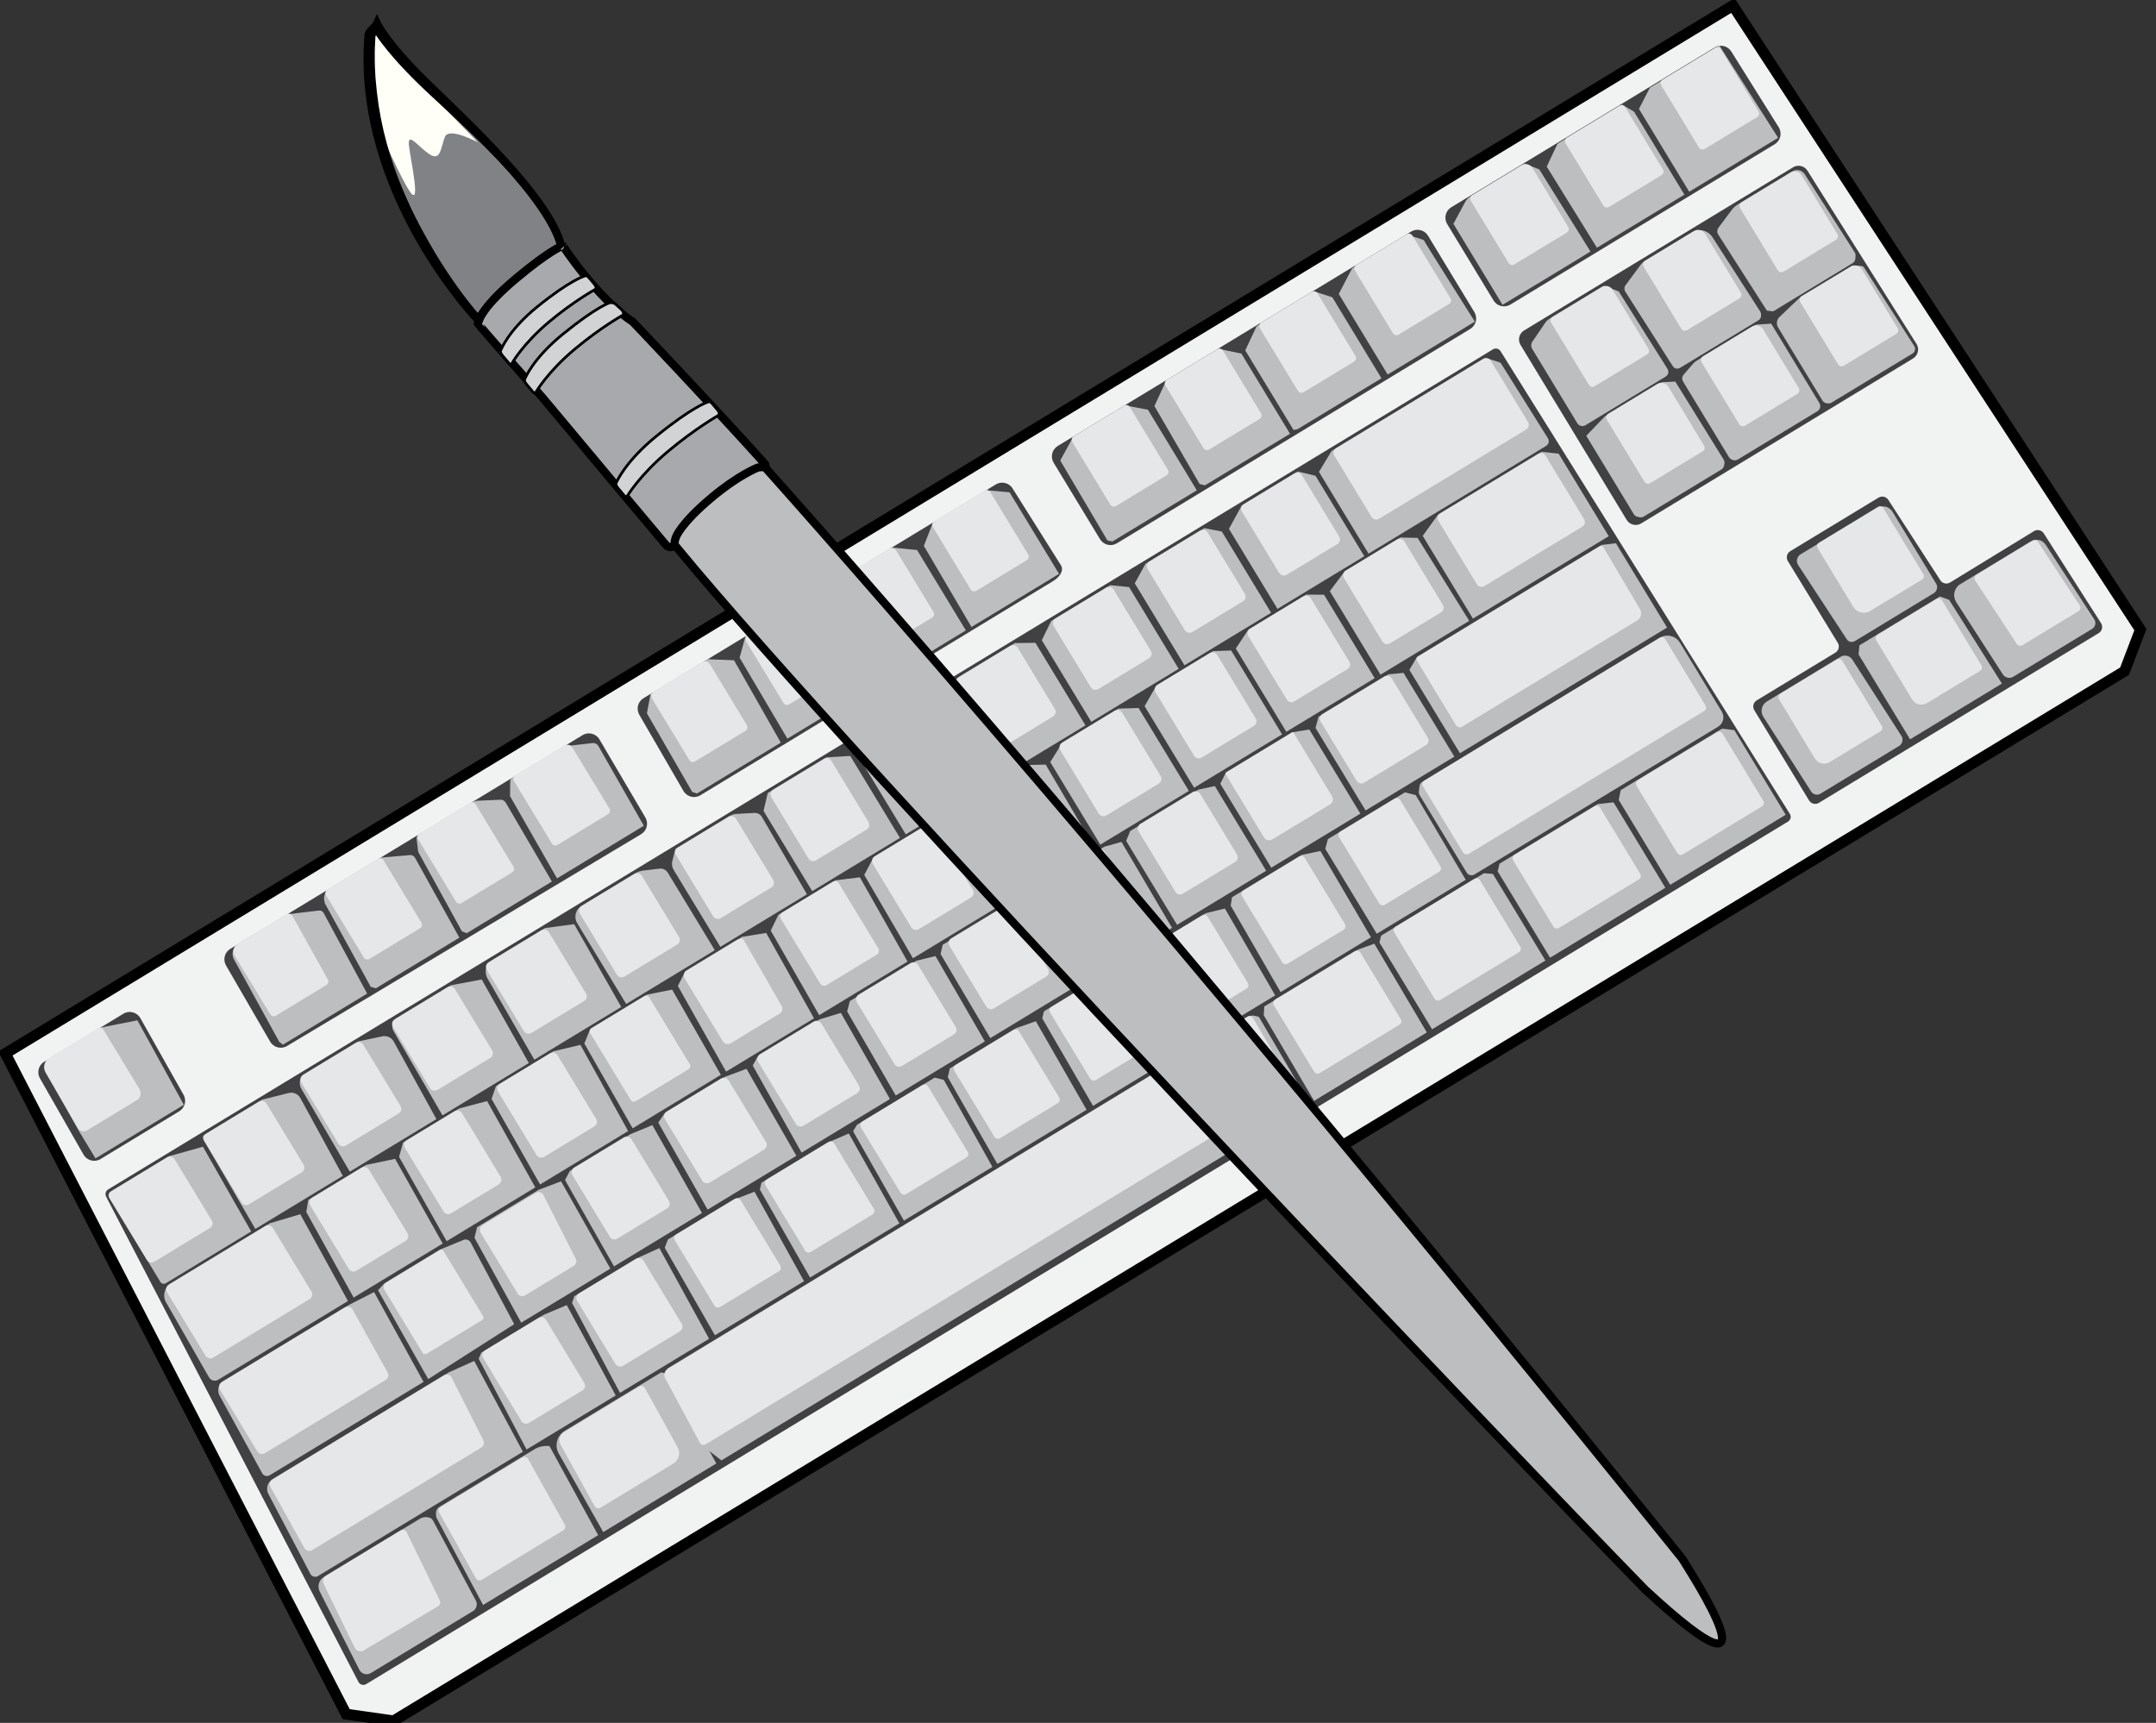 <svg xmlns="http://www.w3.org/2000/svg" xmlns:xlink="http://www.w3.org/1999/xlink" id="Layer_1" width="792.807" height="633.566" x="0" y="0" enable-background="new 0 0 792.807 633.566" version="1.1" viewBox="0 0 792.807 633.566" xml:space="preserve"><rect x="0" y="0" width="792.807" height="633.566" fill="#333333" stroke="none"/><polygon fill="#F1F2F2" points="1.975 387.41 127.292 630.365 144.729 632.833 781.246 246.827 787.069 231.551 637.22 2.035"/><g id="keyboard"><defs><rect id="SVGID_1_" width="792.807" height="633.566"/></defs><clipPath id="SVGID_2_"><use overflow="visible" xlink:href="#SVGID_1_"/></clipPath><polygon fill="none" stroke="#000" stroke-miterlimit="10" stroke-width="4" points="144.729 632.833 127.292 630.365 1.975 387.41 637.22 2.035 787.07 231.55 781.246 246.827" clip-path="url(#SVGID_2_)"/><path fill="#414042" d="M131.809,618.502L39.03,440.054c-0.493-0.948-0.166-2.116,0.748-2.672 l509.219-308.919c0.948-0.576,2.185-0.283,2.773,0.659L658.168,299.31c0.6,0.959,0.299,2.224-0.668,2.811L134.663,619.301 C133.659,619.911,132.35,619.543,131.809,618.502" clip-path="url(#SVGID_2_)"/><path fill="#414042" d="M665.231,294.35l-20.134-33.187c-0.754-1.244-0.357-2.863,0.887-3.617 l28.923-17.547c1.246-0.756,1.641-2.38,0.881-3.624l-18.359-30.053c-0.76-1.244-0.364-2.869,0.882-3.624l32.479-19.704 c1.218-0.739,2.803-0.375,3.577,0.821l19.132,29.575c0.776,1.199,2.367,1.561,3.586,0.815l30.857-18.89 c1.224-0.749,2.822-0.38,3.595,0.83l21.054,33.006c0.795,1.246,0.409,2.901-0.854,3.668l-102.889,62.417 C667.605,295.99,665.985,295.593,665.231,294.35" clip-path="url(#SVGID_2_)"/><path fill="#414042" d="M560.435,121.524l98.911-60.005c1.808-1.097,4.162-0.541,5.289,1.249 l40.096,63.69c1.152,1.833,0.582,4.255-1.271,5.378l-99.976,60.651c-1.83,1.11-4.213,0.526-5.323-1.303l-39.03-64.337 C558.021,125.017,558.604,122.634,560.435,121.524" clip-path="url(#SVGID_2_)"/><path fill="#414042" d="M65.914,408.662l-28.947,17.561c-2.164,1.313-4.985,0.583-6.241-1.614 l-16.046-28.085c-1.21-2.117-0.512-4.814,1.574-6.079l29.113-17.662c2.174-1.318,5.007-0.576,6.255,1.639L67.5,402.605 C68.692,404.721,67.99,407.402,65.914,408.662" clip-path="url(#SVGID_2_)"/><path fill="#414042" d="M84.673,348.936l129.552-78.593c2.145-1.302,4.941-0.597,6.213,1.566 l16.882,28.714c1.253,2.131,0.553,4.874-1.569,6.143l-130.207,77.886c-2.153,1.288-4.945,0.566-6.203-1.605l-16.228-28.008 C81.886,352.919,82.579,350.207,84.673,348.936" clip-path="url(#SVGID_2_)"/><path fill="#414042" d="M236.645,256.742l129.552-78.593c2.145-1.302,4.941-0.597,6.213,1.566 l17.737,28.195c1.253,2.131-0.821,4.538-2.942,5.807l-129.689,78.741c-2.153,1.288-4.945,0.566-6.203-1.606l-16.228-28.007 C233.857,260.726,234.55,258.013,236.645,256.742" clip-path="url(#SVGID_2_)"/><path fill="#414042" d="M540.645,120.957l-129.956,78.838c-2.125,1.289-4.892,0.612-6.181-1.513 l-17.052-28.107c-1.289-2.125-0.611-4.893,1.514-6.182l129.956-78.838c2.124-1.289,4.892-0.612,6.181,1.513l17.051,28.108 C543.446,116.899,542.77,119.667,540.645,120.957" clip-path="url(#SVGID_2_)"/><path fill="#414042" d="M652.592,53.043l-97.198,58.966c-2.125,1.289-4.894,0.612-6.183-1.513 L532.16,82.389c-1.289-2.125-0.611-4.893,1.513-6.182l96.809-58.728c2.104-1.277,4.843-0.626,6.148,1.46l17.442,27.869 C655.404,48.936,654.738,51.741,652.592,53.043" clip-path="url(#SVGID_2_)"/></g><g id="key_x5F_sides"><defs><rect id="SVGID_3_" width="792.807" height="633.566"/></defs><clipPath id="SVGID_4_"><use overflow="visible" xlink:href="#SVGID_3_"/></clipPath><path fill="#BCBEC0" d="M40.61,438.242l21.517-13.053l12.502-3.491l17.731,31.155l-31.349,19.019 c-0.708,0.43-1.631,0.203-2.06-0.506l-18.845-31.063C39.676,439.594,39.902,438.672,40.61,438.242" clip-path="url(#SVGID_4_)"/><path fill="#BCBEC0" d="M126.061,432.409l-32.168,19.515l-19.111-32.9 c-0.361-0.62-0.158-1.415,0.456-1.787l21.231-12.88l9.697-2.424c1.691-0.423,3.454,0.351,4.289,1.881L126.061,432.409z" clip-path="url(#SVGID_4_)"/><path fill="#BCBEC0" d="M160.473,411.532l-31.848,19.321l-17.832-30.476 c-1.129-1.93-0.501-4.408,1.411-5.568l19.532-11.849l8.881-1.865c1.658-0.348,3.348,0.428,4.164,1.912L160.473,411.532z" clip-path="url(#SVGID_4_)"/><path fill="#BCBEC0" d="M194.458,390.915l-31.741,19.257l-17.99-30.973 c-0.983-1.691-0.43-3.858,1.242-4.873l19.752-11.982l11.416-2.149L194.458,390.915z" clip-path="url(#SVGID_4_)"/><path fill="#BCBEC0" d="M228.443,370.297l-31.955,19.386l-17.228-29.878 c-1.348-2.338-0.582-5.322,1.725-6.723l19.469-11.811l10.69-1.417L228.443,370.297z" clip-path="url(#SVGID_4_)"/><path fill="#BCBEC0" d="M262.856,349.421l-32.596,19.773l-18.013-29.691 c-1.319-2.174-0.626-5.006,1.548-6.325l19.972-12.115c0.795-0.482,1.685-0.79,2.608-0.901l6.072-0.735 c1.255-0.152,2.482,0.445,3.138,1.524L262.856,349.421z" clip-path="url(#SVGID_4_)"/><path fill="#BCBEC0" d="M296.734,328.869l-31.848,19.321l-17.169-28.302 c-0.588-0.971-0.765-2.136-0.49-3.235l1.106-4.426l20.197-12.253c0.632-0.384,1.349-0.607,2.088-0.649l6.756-0.384 c1.148-0.065,2.235,0.519,2.813,1.512L296.734,328.869z" clip-path="url(#SVGID_4_)"/><polygon fill="#BCBEC0" points="330.934 308.122 298.659 327.702 280.765 298.205 282.318 291.609 303.906 278.513 312.65 277.984" clip-path="url(#SVGID_4_)"/><polygon fill="#BCBEC0" points="364.705 287.634 333.071 306.825 314.917 276.901 317.158 270.473 338.64 257.441 346.292 257.282" clip-path="url(#SVGID_4_)"/><polygon fill="#BCBEC0" points="399.153 266.736 367.234 286.1 348.864 255.819 351.606 249.575 373.195 236.478 380.74 236.384" clip-path="url(#SVGID_4_)"/><polygon fill="#BCBEC0" points="433.424 245.946 401.29 265.439 383.094 235.444 386.519 228.396 408.248 215.213 415.184 215.879" clip-path="url(#SVGID_4_)"/><polygon fill="#BCBEC0" points="467.408 225.329 435.561 244.65 417.277 214.512 421.216 207.347 442.876 194.207 449.299 195.476" clip-path="url(#SVGID_4_)"/><polygon fill="#BCBEC0" points="501.679 204.539 469.76 223.902 451.908 194.477 456.626 185.865 477.217 173.374 483.742 174.971" clip-path="url(#SVGID_4_)"/><path fill="#BCBEC0" d="M568.556,163.967l-65.31,39.62l-18.239-30.066l4.678-7.712l55.702-33.792 c0.462-0.28,1.021-0.349,1.538-0.189l4.296,1.329c0.343,0.106,0.637,0.332,0.827,0.636l17.166,27.402 C569.806,162.142,569.51,163.388,568.556,163.967" clip-path="url(#SVGID_4_)"/><path fill="#BCBEC0" d="M127.958,478.433l-47.706,28.941c-1.178,0.715-2.714,0.317-3.398-0.878 l-15.785-27.575c-1.398-2.443-0.594-5.556,1.813-7.015l36.392-22.077l11.142-3.324L127.958,478.433z" clip-path="url(#SVGID_4_)"/><polygon fill="#BCBEC0" points="162.797 457.297 130.042 477.169 112.62 445.68 113.38 441.271 134.594 428.401 145.292 426.151" clip-path="url(#SVGID_4_)"/><polygon fill="#BCBEC0" points="196.836 436.648 164.24 456.421 146.746 425.416 148.221 420.134 168.847 407.622 179.113 404.903" clip-path="url(#SVGID_4_)"/><polygon fill="#BCBEC0" points="230.981 415.933 198.6 435.578 180.759 404.123 182.367 399.42 203.526 386.583 213.431 384.23" clip-path="url(#SVGID_4_)"/><polygon fill="#BCBEC0" points="265.074 395.251 232.638 414.928 214.875 383.72 217.046 378.382 237.78 365.804 247.16 363.914" clip-path="url(#SVGID_4_)"/><polygon fill="#BCBEC0" points="299.326 374.471 266.997 394.083 249.265 362.565 251.993 357.18 272.887 344.505 281.744 343.08" clip-path="url(#SVGID_4_)"/><polygon fill="#BCBEC0" points="333.721 353.606 301.232 373.316 283.412 342.214 286.246 336.402 307.121 323.737 316.191 322.621" clip-path="url(#SVGID_4_)"/><polygon fill="#BCBEC0" points="368.276 332.643 335.716 352.396 317.802 321.742 321.299 315.136 342.033 302.558 350.39 301.874" clip-path="url(#SVGID_4_)"/><polygon fill="#BCBEC0" points="402.546 311.853 369.808 331.713 352.171 300.794 355.569 294.346 377.015 281.336 384.517 281.171" clip-path="url(#SVGID_4_)"/><polygon fill="#BCBEC0" points="437.173 290.847 404.612 310.6 386.199 280.248 390.694 273.038 411.215 260.588 418.674 260.353" clip-path="url(#SVGID_4_)"/><polygon fill="#BCBEC0" points="471.442 270.056 439.097 289.679 420.899 259.684 425.25 252.074 446.055 239.453 452.728 239.207" clip-path="url(#SVGID_4_)"/><polygon fill="#BCBEC0" points="505.499 249.396 473.01 269.106 454.424 238.469 459.021 231.587 480.324 218.663 486.87 218.688" clip-path="url(#SVGID_4_)"/><polygon fill="#BCBEC0" points="540.268 228.303 507.636 248.099 489.008 217.391 494.503 210.061 514.951 197.656 521.283 197.811" clip-path="url(#SVGID_4_)"/><polygon fill="#BCBEC0" points="591.566 197.183 541.621 227.482 523.165 197.059 528.772 189.272 566.891 166.147 573.153 166.831" clip-path="url(#SVGID_4_)"/><path fill="#BCBEC0" d="M96.396,541.753l-15.663-28.539c-1.031-1.878-0.399-4.234,1.432-5.344 l46.242-28.053l9.152-4.676l18.194,33.043l-56.566,34.316C98.213,543.091,96.944,542.751,96.396,541.753" clip-path="url(#SVGID_4_)"/><path fill="#BCBEC0" d="M189.086,486.944l-31.623,20.204L139,474.463l2.304-2.47l20.731-12.581 l8.422-3.446c0.99-0.405,2.126,0.005,2.629,0.948L189.086,486.944z" clip-path="url(#SVGID_4_)"/><polygon fill="#BCBEC0" points="224.436 466.518 191.662 486.4 174.478 455.182 175.43 451.291 198.158 437.502 206.318 434.405" clip-path="url(#SVGID_4_)"/><polygon fill="#BCBEC0" points="258.136 446.074 225.79 465.697 207.773 433.911 209.558 430.587 231.858 417.058 239.889 413.746" clip-path="url(#SVGID_4_)"/><polygon fill="#BCBEC0" points="292.834 425.025 260.203 444.821 242.057 412.821 244.327 409.494 266.61 395.975 274.502 393.04" clip-path="url(#SVGID_4_)"/><polygon fill="#BCBEC0" points="327.247 404.148 294.758 423.858 276.798 391.842 278.455 388.791 301.468 374.829 309.203 372.476" clip-path="url(#SVGID_4_)"/><polygon fill="#BCBEC0" points="362.158 382.969 329.384 402.851 311.515 371.951 312.511 368.129 336.949 353.304 343.987 351.569" clip-path="url(#SVGID_4_)"/><polygon fill="#BCBEC0" points="396.855 361.919 364.153 381.758 345.87 350.818 346.639 347.426 371.22 332.514 378.729 331.078" clip-path="url(#SVGID_4_)"/><polygon fill="#BCBEC0" points="430.983 341.215 398.353 361.012 380.542 330.368 380.625 326.809 406.06 311.379 412.383 309.59" clip-path="url(#SVGID_4_)"/><polygon fill="#BCBEC0" points="465.609 320.209 432.836 340.091 414.109 309.224 415.606 305.586 440.686 290.373 446.711 289.057" clip-path="url(#SVGID_4_)"/><polygon fill="#BCBEC0" points="500.236 299.203 467.462 319.085 448.736 288.217 450.66 284.321 475.526 269.236 481.467 268.264" clip-path="url(#SVGID_4_)"/><polygon fill="#BCBEC0" points="534.791 278.24 502.16 298.036 483.736 267.667 484.859 263.574 510.58 247.97 516.108 247.443" clip-path="url(#SVGID_4_)"/><polygon fill="#BCBEC0" points="613.021 230.782 536.857 276.987 518.262 246.333 521.054 241.617 589.023 200.383 594.208 199.771" clip-path="url(#SVGID_4_)"/><path fill="#BCBEC0" d="M192.283,533.857l-75.342,45.707c-0.986,0.598-2.272,0.241-2.808-0.78 l-15.468-29.456c-0.983-1.871-0.34-4.184,1.466-5.279l64.97-39.414l9.269-4.161L192.283,533.857z" clip-path="url(#SVGID_4_)"/><polygon fill="#BCBEC0" points="226.411 513.154 193.637 533.036 176.024 499.665 176.999 497.417 199.941 483.499 208.399 479.927" clip-path="url(#SVGID_4_)"/><polygon fill="#BCBEC0" points="260.752 492.32 227.978 512.202 210.352 479.132 211.198 476.669 234.211 462.708 242.467 458.967" clip-path="url(#SVGID_4_)"/><polygon fill="#BCBEC0" points="295.664 471.141 262.89 491.023 244.439 458.843 245.61 455.792 269.408 441.357 277.453 438.23" clip-path="url(#SVGID_4_)"/><polygon fill="#BCBEC0" points="330.717 449.875 297.873 469.801 279.406 437.434 280.023 434.917 304.248 420.22 312.13 416.828" clip-path="url(#SVGID_4_)"/><polygon fill="#BCBEC0" points="364.934 429.118 332.392 448.86 313.709 416.015 315.113 413.628 343.701 396.286 347.049 397.106" clip-path="url(#SVGID_4_)"/><polygon fill="#BCBEC0" points="399.561 408.111 366.75 428.015 348.513 396.144 349.259 392.915 373.786 378.036 380.901 375.545" clip-path="url(#SVGID_4_)"/><polygon fill="#BCBEC0" points="434.614 386.846 401.93 406.673 383.254 374.484 383.884 371.909 408.999 356.672 415.657 354.753" clip-path="url(#SVGID_4_)"/><polygon fill="#BCBEC0" points="468.92 366.034 436.094 385.949 417.411 353.909 418.351 351 443.358 335.828 450.424 334.1" clip-path="url(#SVGID_4_)"/><polygon fill="#BCBEC0" points="504.135 344.671 470.897 364.834 452.553 333.028 453.03 329.96 478.733 314.368 485.544 312.941" clip-path="url(#SVGID_4_)"/><polygon fill="#BCBEC0" points="538.975 323.536 506.271 343.375 487.33 312.15 488.299 308.565 516.619 291.384 520.601 292.404" clip-path="url(#SVGID_4_)"/><path fill="#BCBEC0" d="M631.811,267.216l-89.603,54.358c-0.999,0.606-2.3,0.287-2.905-0.712 l-17.277-28.478c-0.249-0.411-0.351-0.894-0.289-1.371l0.255-1.96c0.083-0.637,0.451-1.202,1.001-1.535l87.344-52.987 c2.554-1.549,5.879-0.735,7.428,1.818l15.392,25.372C634.302,263.61,633.699,266.07,631.811,267.216" clip-path="url(#SVGID_4_)"/><path fill="#BCBEC0" d="M173.913,592.468l-37.556,22.784c-1.484,0.9-3.42,0.347-4.205-1.202 l-14.592-28.808c-0.961-1.898-0.299-4.216,1.52-5.32l29.265-17.754l6.054-3.672c1.001-0.607,2.21-0.769,3.335-0.445l0.243,0.07 c0.528,0.152,0.972,0.511,1.231,0.995l15.767,29.469C175.709,589.957,175.242,591.663,173.913,592.468" clip-path="url(#SVGID_4_)"/><path fill="#BCBEC0" d="M219.958,564.535l-42.321,25.674l-17.111-32.031 c-0.087-0.163-0.138-0.344-0.15-0.527l-0.066-1.048c-0.063-1.002,0.435-1.956,1.294-2.478l34.863-21.148 c1.477-0.897,3.191-1.327,4.917-1.235l0.675,0.035L219.958,564.535z" clip-path="url(#SVGID_4_)"/><path fill="#BCBEC0" d="M263.402,538.18l-41.573,25.22l-16.361-28.874 c-1.647-2.906-0.685-6.595,2.17-8.327l35.449-21.505l2.135,0.386L263.402,538.18z" clip-path="url(#SVGID_4_)"/><path fill="#BCBEC0" d="M481.58,405.821L265.272,537.045l-9.067-7.073l-11.012-24.9l0.192-1.772 l212.998-129.215c1.021-0.619,2.253-0.785,3.4-0.457l1.148,0.329L481.58,405.821z" clip-path="url(#SVGID_4_)"/><polygon fill="#BCBEC0" points="524.686 379.671 483.219 404.828 464.715 373.362 464.899 370.13 499.525 349.125 505.375 347.038" clip-path="url(#SVGID_4_)"/><polygon fill="#BCBEC0" points="568.289 353.219 526.608 378.504 507.245 346.585 507.862 344.067 545.693 321.116 548.968 321.372" clip-path="url(#SVGID_4_)"/><polygon fill="#BCBEC0" points="612.392 326.464 569.999 352.182 550.721 320.405 551.408 317.601 587.566 295.665 593.33 295.044" clip-path="url(#SVGID_4_)"/><polygon fill="#BCBEC0" points="656.636 299.623 614.172 325.384 595.241 294.177 595.974 290.565 633.236 267.96 637.748 268.488" clip-path="url(#SVGID_4_)"/><path fill="#BCBEC0" d="M698.318,274.336l-28.908,17.537c-1.16,0.704-2.671,0.353-3.402-0.79 l-17.596-27.498c-0.51-0.797-0.725-1.749-0.604-2.688c0.157-1.219,0.86-2.3,1.91-2.937l27.058-16.415 c0.641-0.388,1.396-0.539,2.136-0.428c0.909,0.137,1.715,0.658,2.212,1.431l18.057,28.052 C699.995,271.867,699.604,273.556,698.318,274.336" clip-path="url(#SVGID_4_)"/><polygon fill="#BCBEC0" points="736.148 251.386 702.378 271.875 683.424 240.631 683.751 237.314 713.354 219.355 716.726 220.575" clip-path="url(#SVGID_4_)"/><path fill="#BCBEC0" d="M769.316,231.265l-29.018,17.604c-1.3,0.788-2.989,0.399-3.813-0.878 l-17.137-26.569c-0.681-1.055-0.915-2.337-0.652-3.565c0.273-1.278,1.062-2.387,2.179-3.065l25.911-15.719 c1.856-1.126,4.271-0.575,5.456,1.244l17.871,27.446C770.886,228.947,770.523,230.533,769.316,231.265" clip-path="url(#SVGID_4_)"/><path fill="#BCBEC0" d="M711.051,218.17l-28.976,17.578c-1.016,0.616-2.326,0.334-2.963-0.639 l-17.914-27.358c-0.518-0.79-0.586-1.794-0.185-2.664c0.239-0.515,0.628-0.95,1.117-1.247l28.016-16.996 c0.619-0.375,1.321-0.589,2.041-0.621c1.521-0.067,2.943,0.685,3.721,1.965l16.048,26.453 C712.686,215.844,712.281,217.424,711.051,218.17" clip-path="url(#SVGID_4_)"/><path fill="#BCBEC0" d="M67.608,406.268L35.12,425.979l-5.878-9.69l-12.382-22.104 c-0.959-1.711-0.389-3.873,1.288-4.891l18.795-11.403l13.579-2.681L67.608,406.268z" clip-path="url(#SVGID_4_)"/><path fill="#BCBEC0" d="M135.009,365.379l-30.993,18.803l-1.32-1.052l-16.662-30.346 c-1.076-1.961-0.417-4.421,1.495-5.581l18.097-10.979l11.628-1.393c0.714-0.086,1.409,0.274,1.751,0.907L135.009,365.379z" clip-path="url(#SVGID_4_)"/><path fill="#BCBEC0" d="M168.923,344.806l-30.708,18.629l-1.875-0.521l-16.871-30.702l-0.224-1.084 c-0.348-1.687,0.403-3.41,1.875-4.303l18.847-11.434l10.766-0.948c0.768-0.068,1.504,0.323,1.879,0.997L168.923,344.806z" clip-path="url(#SVGID_4_)"/><path fill="#BCBEC0" d="M202.944,324.167l-31.313,18.996l-1.776-0.677l-16.078-29.234l-0.577-4.795 c-0.075-0.62,0.22-1.226,0.754-1.55l19.285-11.7c0.749-0.454,1.6-0.712,2.474-0.751l8.356-0.369 c0.755-0.033,1.467,0.355,1.849,1.007L202.944,324.167z" clip-path="url(#SVGID_4_)"/><path fill="#BCBEC0" d="M236.751,303.658l-31.919,19.364l-17.283-30.257l0.07-5.324 c0.008-0.6,0.325-1.154,0.838-1.466l18.773-11.388c0.164-0.099,0.348-0.162,0.539-0.184l10.271-1.158 c0.816-0.049,1.59,0.371,1.995,1.082L236.751,303.658z" clip-path="url(#SVGID_4_)"/><polygon fill="#BCBEC0" points="287.123 273.099 256.273 291.814 254.54 291.208 237.893 262.32 239.215 255.182 260.234 242.432 269.911 242.799" clip-path="url(#SVGID_4_)"/><polygon fill="#BCBEC0" points="320.324 252.958 289.545 271.629 271.964 241.846 274.138 233.997 293.873 222.024 303.547 222.491 320.403 251.643" clip-path="url(#SVGID_4_)"/><polygon fill="#BCBEC0" points="355.165 231.822 323.104 251.271 305.463 221.23 308.244 213.306 327.937 201.36 337.228 202.253" clip-path="url(#SVGID_4_)"/><polygon fill="#BCBEC0" points="389.435 211.031 357.23 230.568 339.721 200.742 343.01 192.298 362.7 180.271 371.238 181.037" clip-path="url(#SVGID_4_)"/><polygon fill="#BCBEC0" points="440.092 180.3 409.099 199.102 407.24 198.768 389.875 169.34 394.445 161.012 413.797 149.126 422.11 150.661" clip-path="url(#SVGID_4_)"/><polygon fill="#BCBEC0" points="474.362 159.51 443.084 178.485 441.138 178.008 424.506 149.306 428.812 140.017 448.302 128.339 456.468 130.013" clip-path="url(#SVGID_4_)"/><polygon fill="#BCBEC0" points="507.991 139.109 477.141 157.824 475.67 158.132 457.906 128.849 462.078 119.982 483.239 107.145 489.924 109.327" clip-path="url(#SVGID_4_)"/><path fill="#BCBEC0" d="M542.332,118.275l-32.061,19.45l-17.981-29.639l4.913-9.413l20.235-12.276 c0,0,6.195,1.699,6.183,2C523.608,88.698,542.332,118.275,542.332,118.275" clip-path="url(#SVGID_4_)"/><path fill="#BCBEC0" d="M584.85,92.482c-0.106,0.186-32.329,19.612-32.329,19.612l-18.067-29.781 l4.416-8.208c0.371-0.689,0.919-1.267,1.588-1.673l20.192-12.249l5.37,2.103L584.85,92.482z" clip-path="url(#SVGID_4_)"/><polygon fill="#BCBEC0" points="619.393 71.581 587.225 91.096 568.769 61.276 572.726 52.856 596.452 38.463 600.88 41.064" clip-path="url(#SVGID_4_)"/><polygon fill="#BCBEC0" points="653.859 50.671 621.156 70.511 602.676 40.048 606.711 32.24 632.254 16.745" clip-path="url(#SVGID_4_)"/><path fill="#BCBEC0" d="M569.551,117.358l20.166-12.234l5.512,2.017l17.957,28.539 c0.597,0.948,0.301,2.2-0.656,2.78l-29.537,17.919c-1.023,0.62-2.355,0.294-2.977-0.729l-16.602-27.366 c-0.497-0.82-0.469-1.855,0.07-2.648l4.889-7.162C568.682,118.022,569.083,117.643,569.551,117.358" clip-path="url(#SVGID_4_)"/><path fill="#BCBEC0" d="M604.996,95.855l17.147-10.402c2.571-1.56,5.919-0.787,7.546,1.744 l17.566,27.327c0.19,0.295,0.297,0.637,0.307,0.988l0.017,0.534c0.021,0.698-0.335,1.354-0.932,1.716l-28.872,17.516 c-0.421,0.255-0.923,0.342-1.406,0.243c-0.517-0.107-0.969-0.418-1.252-0.864l-17.468-27.441c-0.454-0.713-0.422-1.632,0.081-2.311 l5.519-7.457C603.723,96.809,604.316,96.268,604.996,95.855" clip-path="url(#SVGID_4_)"/><path fill="#BCBEC0" d="M638.875,75.303l20.252-12.286c1.537-0.932,3.537-0.468,4.507,1.046 l18.377,28.708c0.242,0.378,0.355,0.825,0.321,1.273l-0.083,1.105c-0.05,0.668-0.419,1.27-0.992,1.618l-29.225,17.729l-2.304-0.26 L631.84,86.282c-0.509-0.796-0.472-1.825,0.095-2.583l4.886-6.531C637.379,76.42,638.077,75.787,638.875,75.303" clip-path="url(#SVGID_4_)"/><path fill="#BCBEC0" d="M590.563,152.858l19.475-11.814c0.518-0.314,1.107-0.494,1.714-0.522 l4.292-0.197l17.796,28.707c0.273,0.442,0.371,0.971,0.271,1.482l-0.144,0.742c-0.112,0.57-0.458,1.067-0.955,1.369l-28.582,17.339 c-0.452,0.274-0.993,0.364-1.51,0.25l-0.811-0.178c-0.549-0.121-1.024-0.462-1.315-0.942l-17.492-28.833l6.543-6.826 C590.057,153.212,590.299,153.019,590.563,152.858" clip-path="url(#SVGID_4_)"/><path fill="#BCBEC0" d="M668.311,151.211l-29.232,17.734c-0.675,0.409-1.513,0.445-2.22,0.095 l-0.144-0.071c-0.393-0.194-0.722-0.496-0.949-0.871l-16.88-27.824c-0.427-0.704-0.413-1.591,0.037-2.281l3.617-4.195 c0.406-0.47,0.883-0.874,1.415-1.197l21.801-13.226l5.562-0.352l17.722,29.212C669.659,149.258,669.333,150.59,668.311,151.211" clip-path="url(#SVGID_4_)"/><path fill="#BCBEC0" d="M703.257,130.01l-29.742,18.043c-0.439,0.267-0.959,0.372-1.468,0.298 l-0.35-0.052c-0.652-0.096-1.228-0.477-1.569-1.04l-16.284-26.843c-0.758-1.249-0.544-2.857,0.515-3.864l4.132-3.938l3.519-3.352 c0.206-0.196,0.434-0.367,0.677-0.511l18.281-10.958c0.2-0.12,0.432-0.176,0.664-0.162l2.68,0.164 c0.483,0.007,0.932,0.257,1.192,0.665l18.4,28.771C704.506,128.174,704.214,129.429,703.257,130.01" clip-path="url(#SVGID_4_)"/></g><g id="key_x5F_tops"><defs><rect id="SVGID_5_" width="792.807" height="633.566"/></defs><clipPath id="SVGID_6_"><use overflow="visible" xlink:href="#SVGID_5_"/></clipPath><path fill="#E6E7E8" d="M286.694,372.729l-18.026,10.935c-0.979,0.596-2.272,0.272-2.872-0.717 l-14.048-23.158c-0.6-0.988-0.289-2.283,0.69-2.878l18.649-11.313c0.637-0.387,1.949-0.685,2.339-0.041l13.958,24.294 C287.984,370.839,287.674,372.135,286.694,372.729" clip-path="url(#SVGID_6_)"/><path fill="#E6E7E8" d="M322.425,351.052l-18.524,11.238c-0.784,0.476-1.814,0.224-2.29-0.561 l-14.501-23.903c-0.475-0.784-0.223-1.813,0.56-2.29l18.525-11.238c0.784-0.475,1.814-0.223,2.289,0.562l14.501,23.904 C323.461,349.546,323.209,350.578,322.425,351.052" clip-path="url(#SVGID_6_)"/><path fill="#E6E7E8" d="M357.087,330.025l-19.237,11.67c-0.94,0.571-2.177,0.269-2.747-0.672 l-14.156-23.334c-0.57-0.941-0.268-2.177,0.673-2.747l19.237-11.671c0.94-0.57,2.177-0.267,2.747,0.673l14.156,23.334 C358.33,328.218,358.027,329.454,357.087,330.025" clip-path="url(#SVGID_6_)"/><path fill="#E6E7E8" d="M391.393,309.213l-18.703,11.346c-0.94,0.571-2.176,0.268-2.747-0.673 l-14.155-23.333c-0.571-0.941-0.268-2.177,0.672-2.748l18.703-11.346c0.94-0.57,2.177-0.267,2.747,0.673l14.156,23.334 C392.636,307.406,392.333,308.642,391.393,309.213" clip-path="url(#SVGID_6_)"/><path fill="#E6E7E8" d="M233.822,404.951l19.344-11.735c0.646-0.392,0.854-1.242,0.462-1.889 l-14.868-24.51c-0.393-0.646-1.243-0.854-1.889-0.462l-19.344,11.735c-0.647,0.392-0.855,1.242-0.462,1.888l14.868,24.511 C232.325,405.134,233.175,405.342,233.822,404.951" clip-path="url(#SVGID_6_)"/><path fill="#E6E7E8" d="M426.126,288.142l-19.344,11.735c-0.94,0.571-2.177,0.268-2.747-0.673 l-14.155-23.333c-0.571-0.941-0.268-2.177,0.672-2.748l19.344-11.735c0.939-0.57,2.177-0.267,2.747,0.673l14.155,23.334 C427.369,286.335,427.066,287.571,426.126,288.142" clip-path="url(#SVGID_6_)"/><path fill="#E6E7E8" d="M461.073,266.941l-19.237,11.67c-0.939,0.571-2.177,0.268-2.747-0.672 l-14.156-23.334c-0.569-0.941-0.268-2.177,0.674-2.747l19.236-11.671c0.94-0.57,2.178-0.267,2.747,0.673l14.156,23.334 C462.316,265.134,462.013,266.37,461.073,266.941" clip-path="url(#SVGID_6_)"/><path fill="#E6E7E8" d="M495.485,246.065l-19.557,11.865c-0.94,0.57-2.177,0.268-2.748-0.673 l-14.155-23.334c-0.57-0.94-0.268-2.176,0.673-2.747l19.558-11.865c0.939-0.57,2.177-0.267,2.747,0.673l14.156,23.334 C496.729,244.258,496.426,245.494,495.485,246.065" clip-path="url(#SVGID_6_)"/><path fill="#E6E7E8" d="M529.898,225.188l-18.809,11.411c-0.941,0.57-2.178,0.268-2.748-0.673 l-14.155-23.333c-0.571-0.941-0.269-2.177,0.672-2.748l18.81-11.411c0.94-0.57,2.178-0.267,2.747,0.673l14.156,23.334 C531.142,223.381,530.838,224.617,529.898,225.188" clip-path="url(#SVGID_6_)"/><path fill="#E6E7E8" d="M581.838,193.679l-36.016,21.849c-0.94,0.571-2.176,0.268-2.747-0.673 l-14.155-23.333c-0.571-0.941-0.268-2.177,0.672-2.747l36.017-21.85c0.939-0.57,2.177-0.267,2.747,0.673l14.155,23.334 C583.081,191.872,582.778,193.108,581.838,193.679" clip-path="url(#SVGID_6_)"/><path fill="#E6E7E8" d="M200.051,425.438l18.489-11.216c0.94-0.571,1.243-1.808,0.672-2.748 l-14.22-23.44c-0.57-0.94-1.807-1.243-2.747-0.673l-18.489,11.217c-0.94,0.57-1.243,1.807-0.673,2.747l14.221,23.44 C197.874,425.706,199.11,426.009,200.051,425.438" clip-path="url(#SVGID_6_)"/><path fill="#E6E7E8" d="M165.852,446.185l17.58-10.665c0.941-0.571,1.244-1.808,0.673-2.748 l-14.22-23.44c-0.571-0.939-1.807-1.243-2.748-0.673l-17.58,10.666c-0.94,0.57-1.243,1.806-0.673,2.747l14.221,23.44 C163.675,446.453,164.912,446.755,165.852,446.185" clip-path="url(#SVGID_6_)"/><path fill="#E6E7E8" d="M131.012,467.321l18.168-11.022c0.941-0.569,1.243-1.807,0.673-2.747 l-14.22-23.44c-0.571-0.94-1.807-1.243-2.748-0.672l-18.168,11.021c-0.94,0.57-1.243,1.807-0.673,2.747l14.221,23.44 C128.834,467.588,130.071,467.892,131.012,467.321" clip-path="url(#SVGID_6_)"/><path fill="#E6E7E8" d="M78.354,499.265l35.504-21.539c0.94-0.57,1.243-1.806,0.673-2.747 l-14.221-23.439c-0.57-0.941-1.807-1.244-2.747-0.674L62.06,472.405c-0.94,0.57-1.243,1.807-0.673,2.747l14.221,23.44 C76.178,499.533,77.415,499.836,78.354,499.265" clip-path="url(#SVGID_6_)"/><path fill="#E6E7E8" d="M264.996,337.645l18.649-11.314c0.941-0.569,1.243-1.806,0.673-2.746 l-13.686-22.56c-0.57-0.94-1.807-1.243-2.747-0.672l-18.649,11.313c-0.941,0.571-1.243,1.807-0.673,2.748l13.686,22.558 C262.819,337.913,264.056,338.216,264.996,337.645" clip-path="url(#SVGID_6_)"/><path fill="#E6E7E8" d="M300.05,316.379l18.649-11.314c0.941-0.57,1.243-1.806,0.673-2.747 l-13.686-22.559c-0.57-0.94-1.807-1.243-2.747-0.672L284.29,290.4c-0.941,0.571-1.243,1.807-0.673,2.748l13.686,22.558 C297.873,316.647,299.11,316.951,300.05,316.379" clip-path="url(#SVGID_6_)"/><path fill="#E6E7E8" d="M333.679,295.979l18.649-11.314c0.941-0.57,1.243-1.806,0.673-2.747 l-13.686-22.559c-0.57-0.94-1.807-1.243-2.747-0.672L317.919,270c-0.941,0.571-1.243,1.807-0.673,2.748l13.686,22.558 C331.502,296.247,332.739,296.549,333.679,295.979" clip-path="url(#SVGID_6_)"/><path fill="#E6E7E8" d="M368.587,274.801l18.649-11.314c0.941-0.57,1.243-1.806,0.673-2.747 l-13.686-22.559c-0.57-0.94-1.807-1.243-2.747-0.672l-18.649,11.313c-0.941,0.571-1.243,1.807-0.673,2.748l13.686,22.558 C366.411,275.069,367.647,275.372,368.587,274.801" clip-path="url(#SVGID_6_)"/><path fill="#E6E7E8" d="M403.858,253.404l18.648-11.314c0.941-0.57,1.243-1.806,0.673-2.747 l-13.686-22.559c-0.57-0.94-1.807-1.243-2.747-0.672l-18.649,11.313c-0.941,0.571-1.243,1.807-0.673,2.748l13.686,22.558 C401.681,253.672,402.918,253.975,403.858,253.404" clip-path="url(#SVGID_6_)"/><path fill="#E6E7E8" d="M438.431,232.43l18.649-11.314c0.941-0.57,1.243-1.806,0.673-2.747 l-13.686-22.559c-0.57-0.94-1.808-1.243-2.747-0.672l-18.649,11.313c-0.94,0.571-1.243,1.807-0.673,2.748l13.686,22.558 C436.254,232.698,437.491,233.001,438.431,232.43" clip-path="url(#SVGID_6_)"/><path fill="#E6E7E8" d="M473.129,211.38l18.648-11.314c0.941-0.57,1.243-1.806,0.674-2.747 l-13.687-22.559c-0.57-0.94-1.807-1.243-2.747-0.672l-18.648,11.313c-0.941,0.571-1.243,1.807-0.674,2.748l13.687,22.558 C470.952,211.648,472.188,211.952,473.129,211.38" clip-path="url(#SVGID_6_)"/><path fill="#E6E7E8" d="M507.096,190.774l54.113-32.828c0.94-0.57,1.243-1.806,0.672-2.747 l-13.685-22.559c-0.571-0.94-1.808-1.243-2.747-0.672l-54.113,32.827c-0.941,0.571-1.243,1.807-0.673,2.748l13.686,22.558 C504.919,191.042,506.156,191.345,507.096,190.774" clip-path="url(#SVGID_6_)"/><path fill="#E6E7E8" d="M229.604,359.116l19.415-11.777c0.94-0.571,1.243-1.808,0.673-2.747 l-13.68-22.551c-0.571-0.94-1.807-1.243-2.748-0.673l-19.415,11.778c-0.94,0.571-1.243,1.807-0.672,2.747l13.68,22.55 C227.427,359.384,228.664,359.687,229.604,359.116" clip-path="url(#SVGID_6_)"/><path fill="#E6E7E8" d="M195.405,379.863l19.415-11.778c0.94-0.57,1.243-1.807,0.673-2.747 l-13.68-22.55c-0.571-0.94-1.807-1.244-2.748-0.673l-19.415,11.778c-0.94,0.57-1.243,1.807-0.672,2.747l13.68,22.55 C193.228,380.13,194.465,380.434,195.405,379.863" clip-path="url(#SVGID_6_)"/><path fill="#E6E7E8" d="M160.886,400.804l19.415-11.778c0.94-0.57,1.243-1.807,0.673-2.747 l-13.68-22.55c-0.571-0.94-1.807-1.244-2.748-0.673l-19.415,11.778c-0.94,0.57-1.243,1.807-0.672,2.747l13.68,22.55 C158.708,401.072,159.945,401.375,160.886,400.804" clip-path="url(#SVGID_6_)"/><path fill="#E6E7E8" d="M127.186,421.249L146.6,409.47c0.94-0.57,1.243-1.807,0.673-2.747l-13.68-22.55 c-0.571-0.94-1.807-1.244-2.748-0.673l-19.415,11.778c-0.94,0.57-1.243,1.807-0.672,2.747l13.68,22.55 C125.008,421.516,126.245,421.82,127.186,421.249" clip-path="url(#SVGID_6_)"/><path fill="#E6E7E8" d="M91.562,442.86l19.415-11.778c0.94-0.57,1.243-1.807,0.673-2.747l-13.68-22.55 c-0.571-0.94-1.807-1.244-2.748-0.673L75.807,416.89c-0.94,0.57-1.243,1.807-0.672,2.747l13.68,22.55 C89.384,443.128,90.622,443.431,91.562,442.86" clip-path="url(#SVGID_6_)"/><path fill="#E6E7E8" d="M56.752,463.977l20.453-12.408c0.94-0.569,1.243-1.807,0.672-2.747 l-13.68-22.55c-0.57-0.939-1.806-1.243-2.747-0.673l-20.453,12.408c-0.94,0.57-1.243,1.807-0.672,2.747l13.68,22.55 C54.575,464.246,55.812,464.548,56.752,463.977" clip-path="url(#SVGID_6_)"/><path fill="#E6E7E8" d="M97.389,534.406l44.459-26.971c0.94-0.571,1.236-1.817,0.658-2.771 l-12.905-23.199c-0.578-0.954-1.821-1.267-2.761-0.696l-45.314,27.489c-0.94,0.571-1.236,1.818-0.658,2.771l13.759,22.681 C95.206,534.663,96.449,534.977,97.389,534.406" clip-path="url(#SVGID_6_)"/><path fill="#E6E7E8" d="M156.825,497.861l20.484-12.427c0.48-0.291,0.634-0.922,0.343-1.401 l-14.566-24.011c-0.291-0.479-0.922-0.635-1.402-0.344l-19.665,11.93c-0.93,0.564-1.23,1.788-0.665,2.72l14.069,23.19 C155.714,497.999,156.345,498.152,156.825,497.861" clip-path="url(#SVGID_6_)"/><path fill="#E6E7E8" d="M193.075,476.358l17.883-10.85c0.941-0.569,1.243-1.807,0.673-2.747 l-11.862-23.409c-0.571-0.94-1.807-1.242-2.747-0.673l-19.594,11.887c-0.94,0.57-1.243,1.807-0.672,2.748l13.572,22.37 C190.897,476.625,192.134,476.928,193.075,476.358" clip-path="url(#SVGID_6_)"/><path fill="#E6E7E8" d="M227.001,455.483l18.311-11.107c0.94-0.571,1.243-1.808,0.672-2.748 l-13.777-22.71c-0.571-0.94-1.807-1.243-2.747-0.672l-18.311,11.107c-0.94,0.57-1.243,1.808-0.673,2.747l13.778,22.71 C224.824,455.751,226.062,456.054,227.001,455.483" clip-path="url(#SVGID_6_)"/><path fill="#E6E7E8" d="M260.986,434.866l20.021-12.146c0.94-0.57,1.243-1.806,0.672-2.747 l-13.766-22.692c-0.571-0.94-1.807-1.242-2.747-0.673l-20.021,12.146c-0.941,0.569-1.243,1.807-0.673,2.747l13.767,22.691 C258.81,435.134,260.046,435.437,260.986,434.866" clip-path="url(#SVGID_6_)"/><path fill="#E6E7E8" d="M295.399,413.99l19.807-12.017c0.94-0.569,1.243-1.807,0.672-2.747 l-13.885-22.889c-0.57-0.939-1.807-1.243-2.747-0.672l-19.807,12.016c-0.94,0.57-1.243,1.808-0.673,2.747l13.886,22.889 C293.222,414.257,294.459,414.56,295.399,413.99" clip-path="url(#SVGID_6_)"/><path fill="#E6E7E8" d="M331.664,391.989l19.094-11.584c0.941-0.569,1.244-1.807,0.673-2.746 l-13.842-22.817c-0.571-0.941-1.807-1.243-2.747-0.673l-19.095,11.584c-0.94,0.57-1.243,1.807-0.672,2.747l13.842,22.816 C329.487,392.257,330.724,392.56,331.664,391.989" clip-path="url(#SVGID_6_)"/><path fill="#E6E7E8" d="M365.418,370.83l19.308-11.713c0.941-0.57,1.243-1.807,0.673-2.748 l-13.561-22.354c-0.571-0.94-1.807-1.243-2.748-0.672l-19.308,11.713c-0.94,0.571-1.243,1.807-0.672,2.747l13.561,22.354 C363.241,371.098,364.478,371.401,365.418,370.83" clip-path="url(#SVGID_6_)"/><path fill="#E6E7E8" d="M399.76,349.997l19.379-11.757c0.94-0.57,1.244-1.806,0.673-2.747 l-13.453-22.176c-0.571-0.94-1.807-1.243-2.747-0.672l-19.38,11.756c-0.94,0.57-1.243,1.807-0.672,2.748l13.453,22.175 C397.582,350.264,398.819,350.568,399.76,349.997" clip-path="url(#SVGID_6_)"/><path fill="#E6E7E8" d="M434.956,328.645l19.237-11.67c0.939-0.571,1.242-1.807,0.672-2.747 l-13.518-22.283c-0.57-0.941-1.807-1.243-2.748-0.673l-19.236,11.67c-0.94,0.571-1.243,1.807-0.673,2.748l13.519,22.282 C432.779,328.913,434.016,329.215,434.956,328.645" clip-path="url(#SVGID_6_)"/><path fill="#E6E7E8" d="M467.837,308.697l21.231-12.88c1.038-0.63,1.372-1.995,0.742-3.034 l-14.177-23.369c-0.107-0.176-0.338-0.233-0.515-0.126l-24.136,14.641c-0.304,0.185-0.4,0.584-0.217,0.888l14.037,23.137 C465.434,308.993,466.799,309.327,467.837,308.697" clip-path="url(#SVGID_6_)"/><path fill="#E6E7E8" d="M501.613,287.817l22.729-13.788c0.939-0.571,1.242-1.807,0.673-2.747 l-13.237-21.82c-0.571-0.94-1.807-1.243-2.748-0.673l-22.728,13.788c-0.94,0.571-1.243,1.807-0.673,2.748l13.237,21.819 C499.437,288.084,500.674,288.388,501.613,287.817" clip-path="url(#SVGID_6_)"/><path fill="#E6E7E8" d="M602.029,228.167l-64.372,39.052c-0.784,0.475-1.814,0.223-2.29-0.561 l-14.438-23.918c-0.272-0.451,0.118-1.119,0.569-1.393l66.759-40.499c0.451-0.274,1.043-0.129,1.316,0.322l13.478,22.819 C603.92,225.418,603.459,227.298,602.029,228.167" clip-path="url(#SVGID_6_)"/><path fill="#E6E7E8" d="M114.746,570.077l62.266-37.774c0.94-0.57,1.243-1.807,0.673-2.747 l-11.689-23.124c-0.571-0.941-1.807-1.244-2.748-0.673l-63.121,38.293c-0.94,0.57-1.243,1.806-0.672,2.747l12.544,22.604 C112.569,570.344,113.806,570.647,114.746,570.077" clip-path="url(#SVGID_6_)"/><path fill="#E6E7E8" d="M194.482,523.263l19.7-11.951c0.94-0.57,1.243-1.807,0.673-2.747 l-14.091-23.227c-0.571-0.941-1.807-1.243-2.747-0.673l-19.7,11.951c-0.941,0.57-1.243,1.807-0.673,2.747l14.091,23.227 C192.305,523.531,193.542,523.834,194.482,523.263" clip-path="url(#SVGID_6_)"/><path fill="#E6E7E8" d="M250.02,489.571l-20.947,12.707c-0.94,0.571-2.177,0.269-2.747-0.672 l-14.091-23.227c-0.57-0.94-0.268-2.178,0.673-2.747l20.947-12.708c0.94-0.57,2.176-0.269,2.747,0.673l14.091,23.227 C251.263,487.764,250.96,489,250.02,489.571" clip-path="url(#SVGID_6_)"/><path fill="#E6E7E8" d="M286.428,467.484l-21.659,13.141c-0.706,0.428-1.633,0.201-2.061-0.505 l-14.609-24.081c-0.428-0.706-0.201-1.633,0.504-2.062l21.66-13.14c0.705-0.428,1.632-0.201,2.06,0.505l14.609,24.082 C287.359,466.129,287.133,467.056,286.428,467.484" clip-path="url(#SVGID_6_)"/><path fill="#E6E7E8" d="M320.84,446.608l-22.728,13.788c-0.705,0.428-1.633,0.201-2.06-0.504 l-14.61-24.082c-0.428-0.705-0.201-1.633,0.505-2.062l22.728-13.788c0.705-0.428,1.632-0.2,2.06,0.506l14.609,24.081 C321.772,445.252,321.545,446.18,320.84,446.608" clip-path="url(#SVGID_6_)"/><path fill="#E6E7E8" d="M355.36,425.667l-22.158,13.441c-0.705,0.429-1.633,0.201-2.061-0.504 l-14.609-24.082c-0.428-0.705-0.201-1.632,0.505-2.06l22.158-13.443c0.705-0.428,1.632-0.201,2.06,0.505l14.609,24.082 C356.292,424.311,356.065,425.239,355.36,425.667" clip-path="url(#SVGID_6_)"/><path fill="#E6E7E8" d="M388.983,405.659l-21.25,12.891c-0.705,0.428-1.632,0.201-2.06-0.504 l-14.782-24.367c-0.428-0.705-0.201-1.633,0.504-2.06l21.25-12.893c0.705-0.428,1.632-0.201,2.06,0.505l14.782,24.367 C389.916,404.303,389.688,405.23,388.983,405.659" clip-path="url(#SVGID_6_)"/><path fill="#E6E7E8" d="M424.358,384.198l-21.393,12.979c-0.706,0.428-1.633,0.201-2.061-0.505 l-14.782-24.367c-0.428-0.705-0.201-1.632,0.505-2.06l21.392-12.979c0.705-0.428,1.633-0.201,2.061,0.505l14.782,24.367 C425.29,382.843,425.063,383.77,424.358,384.198" clip-path="url(#SVGID_6_)"/><path fill="#E6E7E8" d="M458.379,363.559l-21.695,13.161c-0.705,0.428-1.632,0.201-2.06-0.504 l-14.783-24.367c-0.427-0.705-0.2-1.632,0.505-2.06l21.695-13.162c0.705-0.428,1.632-0.201,2.06,0.505l14.782,24.367 C459.311,362.205,459.084,363.131,458.379,363.559" clip-path="url(#SVGID_6_)"/><path fill="#E6E7E8" d="M494.074,341.905l-20.537,12.459c-0.706,0.428-1.633,0.201-2.062-0.505 l-14.781-24.366c-0.429-0.706-0.201-1.633,0.505-2.061l20.537-12.459c0.704-0.428,1.632-0.201,2.06,0.505l14.782,24.367 C495.006,340.55,494.779,341.477,494.074,341.905" clip-path="url(#SVGID_6_)"/><path fill="#E6E7E8" d="M529.163,320.618l-19.932,12.092c-0.705,0.427-1.632,0.2-2.06-0.505 l-14.782-24.367c-0.428-0.705-0.201-1.632,0.504-2.06l19.932-12.092c0.705-0.428,1.632-0.201,2.061,0.505l14.782,24.368 C530.096,319.262,529.868,320.19,529.163,320.618" clip-path="url(#SVGID_6_)"/><path fill="#E6E7E8" d="M626.631,261.489l-86.553,52.507c-0.705,0.428-1.632,0.201-2.06-0.505 l-14.782-24.366c-0.428-0.706-0.201-1.633,0.504-2.061l86.552-52.507c0.705-0.428,1.632-0.201,2.061,0.505l14.782,24.367 C627.563,260.134,627.335,261.061,626.631,261.489" clip-path="url(#SVGID_6_)"/><path fill="#E6E7E8" d="M147.355,562.77c0.812-0.493,1.889-0.11,2.255,0.802l12.164,25.051 c0.309,0.769,0.03,1.635-0.659,2.042l-27.431,16.292c-1.158,0.688-2.679,0.188-3.269-1.074l-11.443-23.506 c-0.509-1.045-0.138-2.305,0.856-2.906L147.355,562.77z" clip-path="url(#SVGID_6_)"/><path fill="#E6E7E8" d="M177.1,580.968l30.067-18.24c0.705-0.428,0.932-1.355,0.504-2.06 l-13.531-24.233c-0.428-0.706-1.355-0.933-2.061-0.505l-30.066,18.24c-0.706,0.428-0.933,1.354-0.505,2.061l13.532,24.233 C175.467,581.169,176.395,581.396,177.1,580.968" clip-path="url(#SVGID_6_)"/><path fill="#E6E7E8" d="M247.623,538.185l-26.848,16.288c-0.706,0.427-1.633,0.2-2.061-0.505 l-12.472-22.487c-1.01-1.666-0.474-3.855,1.191-4.865l27.608-16.749c0.706-0.428,1.633-0.201,2.061,0.504l12.011,21.729 C250.377,534.182,249.707,536.921,247.623,538.185" clip-path="url(#SVGID_6_)"/><path fill="#E6E7E8" d="M458.728,373.875L245.545,503.348c-1.234,0.749-1.632,2.371-0.883,3.606 l12.739,23.689c0.428,0.705,1.355,0.933,2.061,0.505l213.82-129.861c1.29-0.782,1.705-2.479,0.922-3.769l-13.417-23.141 C460.36,373.673,459.433,373.447,458.728,373.875" clip-path="url(#SVGID_6_)"/><path fill="#E6E7E8" d="M485.299,394.598l29.283-17.765c0.704-0.427,0.932-1.355,0.504-2.061 l-14.848-24.474c-0.428-0.705-1.354-0.932-2.06-0.504l-29.283,17.764c-0.705,0.429-0.932,1.356-0.504,2.062l14.847,24.474 C483.666,394.799,484.594,395.026,485.299,394.598" clip-path="url(#SVGID_6_)"/><path fill="#E6E7E8" d="M558.52,350.178l-28.977,17.579c-0.705,0.428-1.632,0.201-2.06-0.505 l-14.815-24.42c-0.427-0.705-0.2-1.632,0.505-2.061l28.977-17.579c0.706-0.428,1.633-0.2,2.061,0.505l14.814,24.421 C559.452,348.824,559.225,349.75,558.52,350.178" clip-path="url(#SVGID_6_)"/><path fill="#E6E7E8" d="M602.644,323.411l-29.39,17.829c-0.705,0.428-1.632,0.201-2.061-0.504 l-14.771-24.35c-0.428-0.705-0.2-1.633,0.505-2.06l29.39-17.83c0.705-0.428,1.632-0.201,2.061,0.505l14.771,24.349 C603.575,322.055,603.349,322.983,602.644,323.411" clip-path="url(#SVGID_6_)"/><path fill="#E6E7E8" d="M647.896,296.543l-29.068,17.635c-0.705,0.428-1.634,0.201-2.062-0.505 l-14.998-24.723c-0.428-0.705-0.201-1.632,0.505-2.06l29.069-17.635c0.705-0.428,1.632-0.201,2.061,0.505l14.997,24.723 C648.828,295.188,648.601,296.115,647.896,296.543" clip-path="url(#SVGID_6_)"/><path fill="#E6E7E8" d="M691.444,268.955l-18.597,11.281c-1.881,1.141-4.353,0.536-5.494-1.345 l-13.183-21.731c-0.428-0.705-0.201-1.632,0.504-2.06l20.733-12.578c0.706-0.428,1.633-0.201,2.061,0.505l14.479,23.868 C692.376,267.6,692.148,268.527,691.444,268.955" clip-path="url(#SVGID_6_)"/><path fill="#E6E7E8" d="M728.101,246.716l-19.485,11.821c-1.881,1.141-4.354,0.536-5.495-1.345 l-13.183-21.73c-0.429-0.706-0.201-1.633,0.505-2.061l21.623-13.118c0.706-0.428,1.633-0.201,2.061,0.505l14.479,23.868 C729.033,245.361,728.806,246.289,728.101,246.716" clip-path="url(#SVGID_6_)"/><path fill="#E6E7E8" d="M706.821,213.084l-19.13,11.605c-2.116,1.284-4.898,0.603-6.182-1.513 l-13.15-21.677c-0.393-0.647-0.185-1.497,0.462-1.889l21.802-13.226c0.646-0.392,1.497-0.184,1.889,0.462l14.771,24.349 C707.676,211.843,707.468,212.693,706.821,213.084" clip-path="url(#SVGID_6_)"/><path fill="#E6E7E8" d="M764.295,224.759l-20.626,12.513c-0.706,0.428-1.633,0.201-2.062-0.504 l-15.334-23.35c-0.428-0.705-0.201-1.632,0.504-2.06l20.626-12.513c0.706-0.428,1.634-0.201,2.062,0.504l15.334,23.35 C765.227,223.404,765,224.332,764.295,224.759" clip-path="url(#SVGID_6_)"/><path fill="#E6E7E8" d="M205,310.687l18.596-11.281c0.705-0.428,0.932-1.355,0.504-2.061 l-13.658-22.514c-0.571-0.94-1.807-1.243-2.748-0.673l-18.292,11.098c-0.637,0.386-0.842,1.223-0.456,1.86l13.994,23.067 C203.367,310.888,204.295,311.115,205,310.687" clip-path="url(#SVGID_6_)"/><path fill="#E6E7E8" d="M255.55,280.021l18.596-11.281c0.705-0.428,0.932-1.355,0.504-2.061 l-13.658-22.514c-0.571-0.94-1.807-1.243-2.748-0.672l-17.74,10.762c-0.941,0.571-1.243,1.807-0.673,2.747l13.659,22.515 C253.917,280.221,254.846,280.448,255.55,280.021" clip-path="url(#SVGID_6_)"/><path fill="#E6E7E8" d="M290.177,259.014l18.596-11.281c0.705-0.428,0.932-1.355,0.504-2.061 l-13.658-22.514c-0.571-0.94-1.807-1.243-2.748-0.673l-17.74,10.763c-0.941,0.571-1.243,1.807-0.673,2.747l13.659,22.515 C288.544,259.215,289.472,259.442,290.177,259.014" clip-path="url(#SVGID_6_)"/><path fill="#E6E7E8" d="M324.162,238.397l18.596-11.281c0.705-0.428,0.932-1.355,0.504-2.061 l-13.658-22.514c-0.571-0.94-1.807-1.243-2.748-0.672l-17.74,10.762c-0.941,0.571-1.243,1.807-0.673,2.747l13.659,22.515 C322.529,238.598,323.457,238.825,324.162,238.397" clip-path="url(#SVGID_6_)"/><path fill="#E6E7E8" d="M359.002,217.261l18.596-11.281c0.705-0.428,0.932-1.355,0.504-2.061 l-13.918-22.941c-0.427-0.706-1.355-0.933-2.06-0.505l-18.596,11.281c-0.705,0.428-0.932,1.355-0.504,2.061l13.918,22.942 C357.369,217.462,358.297,217.689,359.002,217.261" clip-path="url(#SVGID_6_)"/><path fill="#E6E7E8" d="M410.363,186.103l18.596-11.281c0.705-0.428,0.932-1.355,0.504-2.061 l-13.999-23.075c-0.428-0.705-1.354-0.932-2.06-0.504l-18.596,11.281c-0.705,0.428-0.932,1.355-0.504,2.06l13.999,23.076 C408.73,186.304,409.658,186.531,410.363,186.103" clip-path="url(#SVGID_6_)"/><path fill="#E6E7E8" d="M444.606,165.329l18.596-11.281c0.705-0.428,0.933-1.355,0.504-2.061 l-13.999-23.075c-0.428-0.705-1.354-0.932-2.06-0.504l-18.596,11.281c-0.705,0.428-0.933,1.355-0.504,2.06l13.999,23.076 C442.974,165.53,443.901,165.757,444.606,165.329" clip-path="url(#SVGID_6_)"/><path fill="#E6E7E8" d="M479.34,144.258l18.596-11.281c0.705-0.428,0.932-1.355,0.504-2.061 l-13.999-23.075c-0.428-0.705-1.354-0.932-2.06-0.504l-18.596,11.281c-0.705,0.428-0.933,1.355-0.505,2.06l13.999,23.076 C477.707,144.459,478.635,144.686,479.34,144.258" clip-path="url(#SVGID_6_)"/><path fill="#E6E7E8" d="M514.287,123.057l18.596-11.281c0.705-0.428,0.932-1.355,0.504-2.061 L519.388,86.64c-0.428-0.705-1.355-0.932-2.06-0.504l-18.597,11.281c-0.705,0.428-0.932,1.355-0.504,2.06l13.999,23.076 C512.653,123.258,513.582,123.485,514.287,123.057" clip-path="url(#SVGID_6_)"/><path fill="#E6E7E8" d="M556.821,97.253l19.345-11.735c0.705-0.428,0.932-1.355,0.504-2.06 L563.52,61.78c-0.85-1.4-2.691-1.851-4.093-1.001l-18.079,10.967c-0.705,0.428-0.932,1.355-0.504,2.061l13.918,22.942 C555.188,97.454,556.117,97.681,556.821,97.253" clip-path="url(#SVGID_6_)"/><path fill="#E6E7E8" d="M586.34,142.055l19.344-11.735c0.705-0.428,0.933-1.355,0.504-2.06 l-13.149-21.678c-0.851-1.401-2.692-1.851-4.093-1.001l-18.079,10.967c-0.705,0.428-0.933,1.355-0.504,2.061l13.918,22.942 C584.707,142.256,585.635,142.483,586.34,142.055" clip-path="url(#SVGID_6_)"/><path fill="#E6E7E8" d="M620.325,121.438l19.344-11.735c0.705-0.428,0.933-1.355,0.504-2.06 l-13.149-21.678c-0.851-1.4-2.692-1.851-4.094-1.001l-18.078,10.967c-0.705,0.428-0.933,1.355-0.504,2.061l13.918,22.942 C618.692,121.639,619.62,121.866,620.325,121.438" clip-path="url(#SVGID_6_)"/><path fill="#E6E7E8" d="M655.807,99.913l19.344-11.735c0.705-0.428,0.932-1.355,0.504-2.06 l-13.149-21.678c-0.851-1.4-2.692-1.851-4.094-1.001l-18.079,10.967c-0.704,0.428-0.932,1.355-0.504,2.061l13.918,22.942 C654.174,100.114,655.102,100.341,655.807,99.913" clip-path="url(#SVGID_6_)"/><path fill="#E6E7E8" d="M677.965,134.51l19.344-11.735c0.705-0.428,0.933-1.355,0.504-2.06 l-13.149-21.678c-0.851-1.4-2.692-1.851-4.093-1.001l-18.079,10.967c-0.705,0.428-0.933,1.355-0.504,2.061l13.918,22.942 C676.332,134.711,677.26,134.938,677.965,134.51" clip-path="url(#SVGID_6_)"/><path fill="#E6E7E8" d="M641.629,156.554l19.344-11.735c0.705-0.428,0.932-1.355,0.504-2.06 l-13.15-21.678c-0.85-1.4-2.691-1.851-4.093-1.001l-18.079,10.967c-0.705,0.428-0.932,1.355-0.504,2.061l13.918,22.942 C639.995,156.755,640.924,156.982,641.629,156.554" clip-path="url(#SVGID_6_)"/><path fill="#E6E7E8" d="M606.788,177.69l19.345-11.735c0.704-0.428,0.932-1.355,0.504-2.06 l-13.15-21.678c-0.85-1.4-2.692-1.851-4.093-1.001l-18.079,10.967c-0.705,0.428-0.932,1.355-0.504,2.061l13.918,22.942 C605.155,177.891,606.083,178.118,606.788,177.69" clip-path="url(#SVGID_6_)"/><path fill="#E6E7E8" d="M591.662,76.117l19.344-11.735c0.705-0.428,0.932-1.355,0.504-2.06 L597.592,39.38c-0.427-0.706-1.355-0.933-2.06-0.505L576.188,50.61c-0.705,0.428-0.932,1.355-0.504,2.061l13.918,22.942 C590.028,76.318,590.957,76.545,591.662,76.117" clip-path="url(#SVGID_6_)"/><path fill="#E6E7E8" d="M626.822,54.787l19.345-11.735c0.704-0.428,0.932-1.355,0.504-2.06 L632.753,18.05c-0.428-0.706-1.355-0.933-2.061-0.505L611.349,29.28c-0.705,0.428-0.932,1.355-0.504,2.061l13.918,22.942 C625.189,54.988,626.117,55.215,626.822,54.787" clip-path="url(#SVGID_6_)"/><path fill="#E6E7E8" d="M169.732,332.083l18.596-11.281c0.705-0.428,0.932-1.355,0.504-2.062 l-13.961-23.013c-0.404-0.666-1.28-0.88-1.946-0.476l-18.738,11.368c-0.666,0.404-0.881,1.279-0.476,1.946l13.961,23.013 C168.1,332.284,169.028,332.51,169.732,332.083" clip-path="url(#SVGID_6_)"/><path fill="#E6E7E8" d="M135.854,352.634l18.596-11.28c0.705-0.429,0.932-1.355,0.504-2.062 l-13.918-22.941c-0.428-0.706-1.355-0.933-2.06-0.505l-18.596,11.281c-0.705,0.428-0.932,1.355-0.504,2.062l13.918,22.941 C134.221,352.835,135.149,353.063,135.854,352.634" clip-path="url(#SVGID_6_)"/><path fill="#E6E7E8" d="M101.442,373.511l18.596-11.281c0.705-0.428,0.932-1.354,0.504-2.061 l-13.063-23.46c-0.428-0.705-1.355-0.933-2.06-0.504l-18.133,11c-1.43,0.866-1.89,2.748-1.023,4.178l13.119,21.624 C99.809,373.712,100.737,373.939,101.442,373.511" clip-path="url(#SVGID_6_)"/><path fill="#E6E7E8" d="M18.178,388.934l17.794-10.795c0.705-0.428,1.633-0.201,2.061,0.505 L51.292,400.5c0.85,1.4,0.399,3.242-1.002,4.092l-18.293,11.098c-1.156,0.701-2.675,0.329-3.376-0.826l-11.808-20.349 C15.653,392.604,16.268,390.093,18.178,388.934" clip-path="url(#SVGID_6_)"/></g><g id="Brush"><defs><rect id="SVGID_7_" width="792.807" height="633.566"/></defs><clipPath id="SVGID_8_"><use overflow="visible" xlink:href="#SVGID_7_"/></clipPath><path fill="#808285" d="M206.398,90.653c-4.06-17.373-34.727-45.761-49.494-60.1 c-14.767-14.339-18.263-21.798-18.263-21.798c-0.545,1.222-3.003,2.781-3.111,4.091c-4.817,58.118,40.577,105.11,40.577,105.11 s0.997-4.903,13.617-15.476C202.04,92.16,206.398,90.653,206.398,90.653" clip-path="url(#SVGID_8_)"/><path fill="none" stroke="#000" stroke-miterlimit="10" stroke-width="3" d="M206.398,90.653 c-4.06-17.373-34.727-45.761-49.494-60.1c-14.767-14.339-18.263-21.798-18.263-21.798c-0.545,1.222-3.003,2.781-3.111,4.091 c-4.817,58.118,40.577,105.11,40.577,105.11s0.997-4.903,13.617-15.476C202.04,92.16,206.398,90.653,206.398,90.653z" clip-path="url(#SVGID_8_)"/><path fill="#FFFEF7" d="M175.701,52.333c0,0-10.597-5.75-12.097-2s-1.5,9-5.5,6.5 s-8.25-8.619-7.75-3.56c0.5,5.06,4.92,24.56-0.04,16.56s-13.319-28.275-13.319-28.275V10.693l10.109,12.139L175.701,52.333z" clip-path="url(#SVGID_8_)"/><path d="M206.213,90.567c-0.617-2.114-1.525-4.059-2.563-5.972c-1.076-1.931-2.213-3.826-3.483-5.639 c-2.5-3.651-5.316-7.084-8.218-10.432c-1.469-1.662-2.95-3.311-4.473-4.925c-1.507-1.627-3.021-3.249-4.559-4.85 c-3.074-3.203-6.229-6.333-9.421-9.428c-3.192-3.095-6.433-6.143-9.693-9.178l-4.906-4.546l-2.454-2.282l-2.425-2.342 c-1.587-1.535-3.219-3.18-4.773-4.81c-1.569-1.63-3.096-3.308-4.591-5.022c-1.488-1.723-2.951-3.473-4.337-5.313 c-0.692-0.922-1.374-1.855-2.028-2.828c-0.328-0.484-0.65-0.98-0.966-1.488c-0.326-0.543-0.598-0.971-0.957-1.691l4.57-0.043 c-0.325,0.695-0.634,1.046-0.911,1.391c-0.279,0.33-0.526,0.58-0.765,0.829c-0.463,0.472-0.878,0.887-1.124,1.196 c-0.119,0.145-0.17,0.261-0.143,0.2c0.019-0.031,0.025-0.058,0.035-0.101c0.028-0.073,0.042-0.153,0.042-0.231l-0.019,0.393 l-0.094,1.887c-0.046,1.247-0.163,2.541-0.15,3.749l0.007,3.639c-0.021,1.207,0.102,2.45,0.145,3.673 c0.061,1.228,0.107,2.456,0.251,3.679l0.36,3.671l0.483,3.66c0.134,1.223,0.367,2.434,0.575,3.648 c0.22,1.212,0.392,2.433,0.676,3.634l0.78,3.617l0.919,3.588c0.287,1.201,0.664,2.379,1.01,3.566 c0.35,1.185,0.691,2.374,1.101,3.541c0.399,1.171,0.772,2.351,1.192,3.516l1.294,3.482c0.917,2.301,1.831,4.606,2.859,6.864 c0.496,1.137,1.003,2.269,1.549,3.385c0.541,1.117,1.048,2.25,1.625,3.35c1.107,2.224,2.282,4.413,3.478,6.592 c0.619,1.078,1.234,2.158,1.83,3.25l1.876,3.227l1.943,3.189l2.011,3.149c1.373,2.079,2.766,4.147,4.222,6.17 c1.443,2.033,2.945,4.023,4.481,5.985c1.534,1.949,3.134,3.902,4.757,5.703l-2.656,0.774c0.12-0.462,0.203-0.623,0.313-0.889 c0.104-0.237,0.212-0.465,0.326-0.676c0.224-0.437,0.466-0.836,0.716-1.229c0.496-0.788,1.038-1.511,1.593-2.217 c0.558-0.703,1.128-1.39,1.74-2.029c0.595-0.657,1.219-1.277,1.84-1.9c1.252-1.232,2.547-2.406,3.864-3.546 c1.32-1.136,2.669-2.231,4.029-3.308c1.368-1.066,2.725-2.109,4.121-3.146c1.389-1.033,2.792-2.042,4.214-3.028 c1.42-0.988,2.885-1.915,4.371-2.804c0.747-0.44,1.497-0.872,2.267-1.272C204.699,91.222,205.427,90.858,206.213,90.567 M206.447,90.794c-0.77,0.312-1.529,0.742-2.266,1.168c-0.741,0.429-1.464,0.892-2.182,1.362c-1.433,0.944-2.833,1.941-4.214,2.964 c-2.758,2.052-5.431,4.212-8.066,6.423c-1.309,1.113-2.605,2.242-3.867,3.406c-1.259,1.168-2.49,2.365-3.671,3.61 c-0.585,0.628-1.172,1.252-1.725,1.907c-0.568,0.642-1.101,1.313-1.62,1.993c-0.515,0.682-1.013,1.379-1.452,2.109 c-0.43,0.721-0.864,1.494-1.085,2.258l-0.1,0.344l-0.233-0.247c-1.737-1.841-3.374-3.757-4.979-5.704 c-1.599-1.952-3.163-3.931-4.667-5.956c-1.519-2.014-2.973-4.075-4.409-6.148l-2.107-3.143l-2.039-3.186l-1.974-3.229l-1.903-3.27 c-1.231-2.201-2.442-4.415-3.584-6.664c-0.595-1.113-1.121-2.261-1.68-3.391c-0.563-1.129-1.088-2.276-1.602-3.429 c-1.063-2.288-2.014-4.627-2.966-6.963l-1.348-3.538c-0.437-1.183-0.828-2.384-1.244-3.575c-0.427-1.188-0.786-2.398-1.153-3.606 c-0.364-1.208-0.758-2.408-1.062-3.634l-0.968-3.661l-0.829-3.695c-0.3-1.227-0.487-2.477-0.723-3.718 c-0.223-1.242-0.471-2.481-0.62-3.736l-0.515-3.753l-0.338-3.773c-0.138-1.257-0.175-2.519-0.228-3.781 c-0.035-1.263-0.149-2.522-0.118-3.787l0.026-3.794c0.001-1.266,0.126-2.517,0.183-3.777l0.109-1.886l0.029-0.48 c0.025-0.193,0.074-0.374,0.147-0.538c0.147-0.324,0.343-0.601,0.549-0.856c0.808-1.002,1.904-1.781,2.441-2.775l0.251-0.464 l0.24,0.459c1.01,1.933,2.305,3.774,3.619,5.557c1.325,1.786,2.739,3.507,4.181,5.203c1.451,1.688,2.936,3.348,4.469,4.965 c1.525,1.625,3.077,3.216,4.669,4.782c1.578,1.579,3.19,3.113,4.792,4.669l4.809,4.656c3.199,3.112,6.382,6.241,9.518,9.418 c6.271,6.352,12.392,12.867,18.049,19.784c2.804,3.475,5.518,7.034,7.912,10.813c1.212,1.878,2.315,3.83,3.299,5.84 c0.972,2.003,1.833,4.117,2.341,6.286l0.03,0.13L206.447,90.794z" clip-path="url(#SVGID_8_)"/><path fill="#A7A9AC" d="M281.486,172.401l0.013-1.201c0.002-0.228-0.077-0.443-0.227-0.61 c-20.194-22.447-48.582-52.253-48.582-52.253c-13.042-8.474-26.648-29.113-25.409-27.635c-0.244-0.29-0.883-0.049-0.883-0.049 s-4.357,1.507-16.674,11.826c-12.62,10.574-13.617,15.476-13.617,15.476s-0.374,0.657-0.406,0.954 c-0.031,0.296,23.803,27.314,23.803,27.314c19.854,23.813,39.786,47.521,45.359,54.146c0.848,1.007,2.382,1.103,3.436,0.221 c0,0,3.538-4.091,15.141-14.61C276.54,174.104,281.486,172.401,281.486,172.401" clip-path="url(#SVGID_8_)"/><path fill="none" stroke="#000" stroke-miterlimit="10" stroke-width="3" d="M281.486,172.401 l0.013-1.201c0.002-0.228-0.077-0.443-0.227-0.61c-20.194-22.447-48.582-52.253-48.582-52.253 c-13.042-8.474-26.648-29.113-25.409-27.635c-0.244-0.29-0.883-0.049-0.883-0.049s-4.357,1.507-16.674,11.826 c-12.62,10.574-13.617,15.476-13.617,15.476s-0.374,0.657-0.406,0.954c-0.031,0.296,23.803,27.314,23.803,27.314 c19.854,23.813,39.786,47.521,45.359,54.146c0.848,1.007,2.382,1.103,3.436,0.221c0,0,3.538-4.091,15.141-14.61 C276.54,174.104,281.486,172.401,281.486,172.401z" clip-path="url(#SVGID_8_)"/><path fill="#D1D3D4" d="M185.037,131.078l1.749,2.087c0.641,0.766,0.778,1.052,1.445,0.493 c0,0,4.003-7.201,13.607-15.248c9.133-7.652,16.955-11.937,16.955-11.937c0.667-0.559,0.394-1.241-0.247-2.006l-1.749-2.087 c-0.641-0.766-1.072-1.28-2.085-0.777c0,0-5.226,1.53-17.224,11.273c-10.649,8.648-13.337,15.912-13.337,15.912 C183.727,129.517,184.396,130.313,185.037,131.078" clip-path="url(#SVGID_8_)"/><path fill="none" stroke="#000" stroke-miterlimit="10" d="M185.037,131.078l1.749,2.087 c0.641,0.766,0.778,1.052,1.445,0.493c0,0,4.003-7.201,13.607-15.248c9.133-7.652,16.955-11.937,16.955-11.937 c0.667-0.559,0.394-1.241-0.247-2.006l-1.749-2.087c-0.641-0.766-1.072-1.28-2.085-0.777c0,0-5.226,1.53-17.224,11.273 c-10.649,8.648-13.337,15.912-13.337,15.912C183.727,129.517,184.396,130.313,185.037,131.078z" clip-path="url(#SVGID_8_)"/><path fill="#D1D3D4" d="M193.871,141.622l1.749,2.087c0.641,0.766,0.776,1.054,1.469,0.473 c0,0,4.233-7.394,14.212-15.755c9.49-7.95,17.574-12.455,17.574-12.455c0.693-0.581,0.427-1.269-0.215-2.034l-2.093-1.908 c-0.843-0.656-1.112-0.85-2.403-0.687c0,0-4.745,1.414-17.206,11.545c-11.06,8.991-13.95,16.424-13.95,16.424 C192.561,140.061,193.229,140.856,193.871,141.622" clip-path="url(#SVGID_8_)"/><path fill="none" stroke="#000" stroke-miterlimit="10" d="M193.871,141.622l1.749,2.087 c0.641,0.766,0.776,1.054,1.469,0.473c0,0,4.233-7.394,14.212-15.755c9.49-7.95,17.574-12.455,17.574-12.455 c0.693-0.581,0.427-1.269-0.215-2.034l-2.093-1.908c-0.843-0.656-1.112-0.85-2.403-0.687c0,0-4.745,1.414-17.206,11.545 c-11.06,8.991-13.95,16.424-13.95,16.424C192.561,140.061,193.229,140.856,193.871,141.622z" clip-path="url(#SVGID_8_)"/><path fill="#D1D3D4" d="M227.481,179.787l1.749,2.087c0.641,0.766,0.773,1.057,1.498,0.449 c0,0,4.521-7.635,14.967-16.387c9.933-8.323,18.343-13.101,18.343-13.101c0.726-0.608,0.468-1.303-0.173-2.068l-1.749-2.087 c-0.641-0.766-1.072-1.28-2.158-0.715c0,0-5.561,1.811-18.598,12.424c-11.571,9.42-14.712,17.063-14.712,17.063 C226.171,178.227,226.84,179.021,227.481,179.787" clip-path="url(#SVGID_8_)"/><path fill="none" stroke="#000" stroke-miterlimit="10" d="M227.481,179.787l1.749,2.087 c0.641,0.766,0.773,1.057,1.498,0.449c0,0,4.521-7.635,14.967-16.387c9.933-8.323,18.343-13.101,18.343-13.101 c0.726-0.608,0.468-1.303-0.173-2.068l-1.749-2.087c-0.641-0.766-1.072-1.28-2.158-0.715c0,0-5.561,1.811-18.598,12.424 c-11.571,9.42-14.712,17.063-14.712,17.063C226.171,178.227,226.84,179.021,227.481,179.787z" clip-path="url(#SVGID_8_)"/><path fill="#BCBEC0" d="M618.491,573.052C428.116,336.695,296.503,188.827,281.685,172.258 c-0.81-0.906-3.216-0.25-3.216-0.25s-7.061,2.809-16.627,10.833c-11.743,9.805-13.295,14.713-13.295,14.713 s-0.933,2.238-0.183,3.152c65.343,79.677,305.244,331.27,356.617,383.881c52.937,48.944,15.631-7.974,13.695-11.267 C618.621,573.226,618.56,573.138,618.491,573.052" clip-path="url(#SVGID_8_)"/><path fill="none" stroke="#000" stroke-miterlimit="10" stroke-width="3" d="M618.491,573.052 C428.116,336.695,296.503,188.827,281.685,172.258c-0.81-0.906-3.216-0.25-3.216-0.25s-7.061,2.809-16.627,10.833 c-11.743,9.805-13.295,14.713-13.295,14.713s-0.933,2.238-0.183,3.152c65.343,79.677,305.244,331.27,356.617,383.881 c52.937,48.944,15.631-7.974,13.695-11.267C618.621,573.226,618.56,573.138,618.491,573.052z" clip-path="url(#SVGID_8_)"/></g></svg>